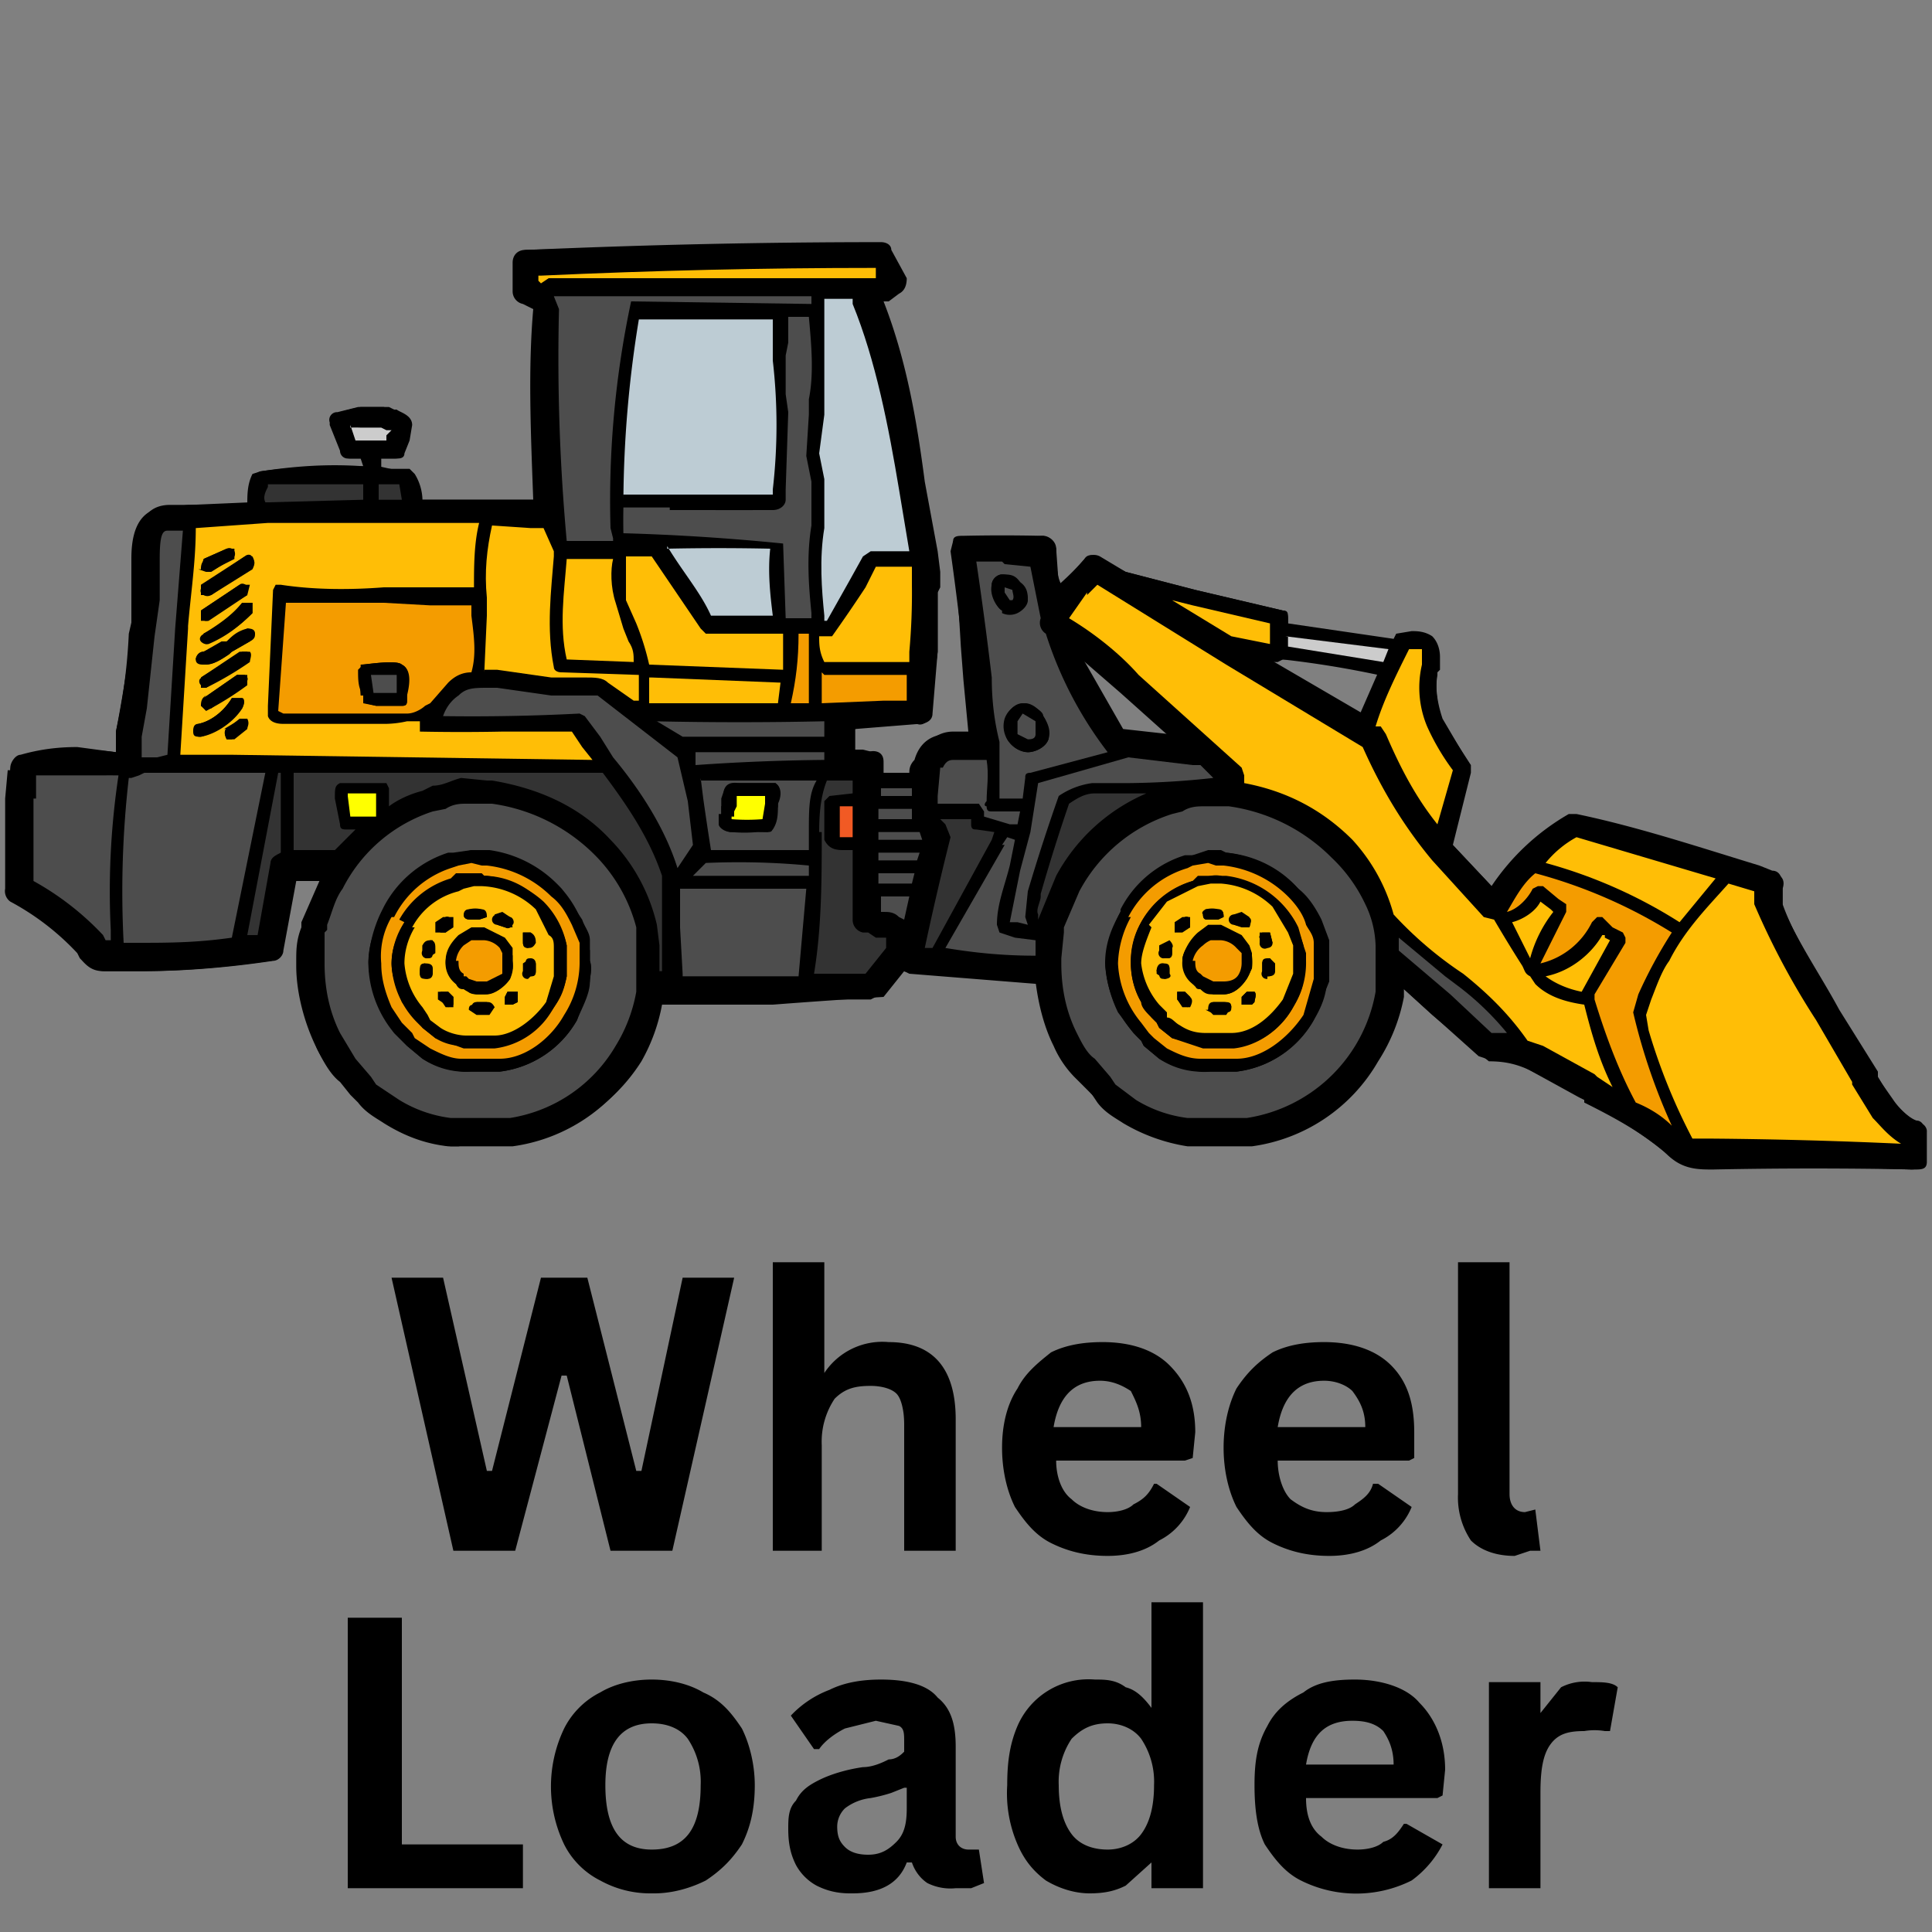 <svg xmlns="http://www.w3.org/2000/svg" version="1.0" viewBox="0 0 75 75">
  <rect x="0" y="0" width="75" height="75" fill="#808080" stroke="none"/>
  <defs>
    <clipPath id="a">
      <path d="M0 9.4h75v36H0Zm0 0"/>
    </clipPath>
  </defs>
  <g clip-path="url(#a)">
    <path d="m49.8 25.6-.2.1h-.3l3.5 2.1.7-1.6a38 38 0 0 0-3.7-.6Zm-6.2 2.8 1.8.2-1.9-1.7-1.5-1.3c.5 1 1 2 1.6 2.8ZM.4 29.9c0-.2.2-.4.4-.5a10 10 0 0 1 3.7-.2v-.8a52.3 52.3 0 0 0 .6-3.8v-2.9c0-.7.1-2 1.4-2l.8-.1h2.3c0-.4 0-.8.2-1.2l.3-.1c1.3-.2 2.6-.3 4-.2l-.1-.3h-.5a.3.3 0 0 1-.3-.3l-.4-1v-.1a.3.3 0 0 1 .3-.4l.8-.2h1.2l.2.1c.1 0 .5.2.6.6v.5l-.1.1-.2.5c0 .2-.2.2-.3.2h-.6v.3a46.2 46.2 0 0 1 1.3.3c.2.3.2.7.3 1h4.4c-.1-2.7-.2-5.1 0-7.4l-.4-.2a.5.5 0 0 1-.4-.5v-1.1c0-.3.2-.5.5-.5a295.2 295.2 0 0 1 14.1 0l.6 1.1c0 .3 0 .5-.3.6l-.4.2-.2.2c.9 2.2 1.3 4.6 1.6 6.9l.5 2.7.1.8v3.1l-.3 2.4c0 .3-.3.5-.5.4-.7 0-1.6 0-2.4.2H33v.8h.5l.4.1.2.4v.4h1.2c0-.1 0-.3.2-.5.2-.7.7-1 1.3-1h.8l-.2-2.1-.1-1.3A121 121 0 0 0 37 21c0-.2.2-.2.4-.2a68.8 68.8 0 0 1 3 0c.3 0 .5.2.6.5 0 .5 0 1 .2 1.4l.3-.3.6-.7c.1-.2.4-.2.6 0l1 .5 2.7.7 3.4.8c.1 0 .2.1.2.3v.2l4.1.6.1-.2.6-.1c.2 0 .5 0 .8.2.2.2.3.5.3.8v.5l-.1.1c-.1.6 0 1.2.2 1.8l1 1.7v.3l-.7 2.7v.1l1.6 1.7a9 9 0 0 1 3-2.8h.3c2.4.5 4.8 1.3 7.1 2l.5.2c.3 0 .4.3.4.6v.7c.5 1.4 1.4 2.7 2.1 4l1.4 2.4.1.2.7 1c.2.3.6.7.9.8.2 0 .3.2.3.3V45c0 .2-.2.4-.5.4a165.5 165.5 0 0 0-7.8-.1c-.6 0-1.2 0-1.8-.6-1-.8-2-1.4-3.1-2l-.2-.1-2-1.1a3 3 0 0 0-1.6-.4l-.3-.1-1.9-1.7-1.1-1v.3a7 7 0 0 1-1 2.5c-1.1 1.8-3 3-4.9 3.2h-1.7l-.5.1H46a6 6 0 0 1-2.4-.9c-.4-.2-.8-.4-1-.8l-.3-.3-.5-.5a4 4 0 0 1-.9-1.3c-.4-.8-.6-1.7-.7-2.5a60 60 0 0 1-5.2-.4 3 3 0 0 0-.8.9l-.4.2h-4L26 39h-.3a7 7 0 0 1-.8 2.2 7 7 0 0 1-5 3.2h-1.6l-.5.1h-.3a6.2 6.2 0 0 1-3.5-1.7l-.3-.3-.4-.5a4 4 0 0 1-1-1.3c-.4-1-.7-2.1-.7-3.2v-.2c0-.4 0-.8.2-1.3v-.2l.7-1.6h-1l-.5 2.7c0 .2-.2.4-.4.4-2 .3-3.7.4-5.1.4H4c-.5 0-.7-.3-.9-.5L3 37a10 10 0 0 0-2.6-2 .5.5 0 0 1-.2-.5V31l.1-1.1"/>
    <path d="m64 40-.1-.6.2-.6.7-1.6c.6-1 1.5-2 2.3-3l1 .4v.7c.7 1.5 1.5 3 2.4 4.3l1.4 2.4v.1l.8 1.2c.3.4.6.8 1.1 1a177.3 177.3 0 0 0-8.1 0A23 23 0 0 1 64 40Zm-4-2c1-.3 1.8-1 2.2-1.8a6 6 0 0 1 .3.3l-1.1 2a3 3 0 0 1-1.4-.6Zm0-4.5c.3-.4.8-.7 1.2-1l5.4 1.6-1.4 1.7a19 19 0 0 0-5.2-2.3Zm-1.5 1.9 1-1.5c2 .6 3.8 1.2 5.4 2.3a9.7 9.7 0 0 0-1.3 2.4l-.2.7.1.9c.4 1.2.8 2.4 1.4 3.5l-1.4-1a15.4 15.4 0 0 1-1.6-4l1.2-2.1v-.4l-.5-.2a3 3 0 0 0-.4-.3H62a3 3 0 0 1-2 1.7c.2-.7.5-1.3 1-2l-.1-.3-.3-.2-.6-.5h-.2l-.2.1c-.2.4-.6.8-1 .9Zm1 1.8-.8-1.4c.4-.1.9-.4 1.1-.8.2 0 .3.2.4.3l-.8 1.9Zm-5.2-.5v-.3l1.8 1.5.4.3a11 11 0 0 1 2 2 4 4 0 0 0-.6 0l-1.7-1.6-1.8-1.7v-.2Zm-.7-8.4-.2-.1 1.2-3h.5l.1.3v.5c-.2.7 0 1.4.2 2.2a9 9 0 0 0 1 1.7l-.6 2c-.8-.9-1.4-2-2-3.4l-.2-.2ZM49.9 25v-.4l4 .5-.2.5-3.8-.6Zm3 2.7-3.6-2.1h.5c1.2 0 2.5.2 3.7.5l-.7 1.6Zm-5.1-3-2.3-1.5.7.2 3.1.7v.8l-1.5-.3Zm-5.8.8 1.5 1.3 1.9 1.7-1.8-.2-1.6-2.8Zm-.5-1.7a9.2 9.2 0 0 1 1-1.2l5.1 3C49.4 27 51.1 28 53 29c.8 1.8 1.7 3.2 2.7 4.4a41.8 41.8 0 0 0 2.4 2.3 56 56 0 0 0 1.3 2.2l.3.3c.5.5 1.2.7 1.9.8.3 1.1.6 2.2 1.1 3.2l-.6-.4h-.2a40.8 40.8 0 0 0-2.5-1.4 10.2 10.2 0 0 0-3-3c-.7-.5-1.5-1.2-2.2-2a6.9 6.9 0 0 0-1.6-2.8 7.6 7.6 0 0 0-4.1-2.2v-.3l-.2-.3-4-3.6c-.8-.8-1.7-1.6-2.7-2.3Zm-.3 13.5v-1.2l.1-.2.6-1.5a6.1 6.1 0 0 1 4-3l.9-.3h.5l.5.2a6 6 0 0 1 4 1.9 6 6 0 0 1 1.5 2.8v.6l.1.7v1a6 6 0 0 1-5 5h-.7a9 9 0 0 0-.4 0H46a5 5 0 0 1-2-.7l-.8-.6-.2-.3-.6-.7a3 3 0 0 1-.7-1c-.4-.8-.6-1.8-.6-2.7Zm-1-1.9.2-.7a69 69 0 0 1 1-3.5l1.1-.4h2A7.2 7.2 0 0 0 41 34c-.3.5-.5 1-.6 1.6l-.1-.2Zm-.7.4-.3-.1c0-.7.3-1.4.4-2l.4-1.5.3-2 3.5-1 2.5.4h.3l.5.5a2 2 0 0 0-.4 0 32.4 32.4 0 0 1-2.9.2h-1.4a3 3 0 0 0-1.3.5v.1a76 76 0 0 0-1.2 3.6c0 .3-.2.6-.1 1v.3Zm-2.8 1 2.2-4v-.1l.2-.3h.3l-.2 1.1-.5 2.3.1.3.6.2.8.1v.6l-3.5-.2Zm1.3-15h2c0 .7.2 1.4.4 2-.1.3 0 .6.2.7a15 15 0 0 0 2.3 4.6l-3 .8-.1.2-.1.9a4 4 0 0 0-1-.1c.2-.5.2-1.1 0-1.7.1 0 .2-.2.1-.4-.2-.8-.2-1.6-.3-2.5l-.1-1.3-.4-3.2Zm-1.6 9.1v-1c.2-.3.3-.5.5-.5h1.5c0 .6 0 1.2-.2 1.7v.2l.3.1h1.1v.7l-.3-.1c-.4 0-.7-.2-1-.3v-.2l-.3-.3h-1.6V31Zm-.2 5.9h-.4a104.9 104.9 0 0 0 1-4.3c.1-.2 0-.4-.1-.5l-.2-.3h1.2v.3l.2.2.7.1-.1.3-2.3 4.2Zm-2-1.4v-.6h1.1a162.3 162.3 0 0 1-.4.8l-.6-.2Zm0-4.5v-.4h1.2v.4h-1.2Zm0 3.4v-.4h1.3v.4Zm0-2.5v-.4h1.2v.4h-1.3Zm0 1.6V33h1.5v.3Zm0-.8v-.3h1.5l.1.3Zm-1.6-.1v-1.2h.5v1.2h-.5Zm-1 5.3c.2-1.8.3-3.7.3-5.5 0-.9 0-1.5.3-2h1v.5h-.9l-.2.3v1.5c.1.4.5.4.8.4h.2l.1 2.8c0 .2.2.3.4.4h.2l.3.2h.2l.1.2v.3l-.9.9h-1.9Zm.3-10.5V26h3.4l-.1 1h-.9l-2.4.2Zm0-9.7v-2c.2-1.4.1-2.8 0-4.1h1.2v.2c1 2.3 1.4 4.8 1.8 7.2l.4 2.4h-1.5l-.3.2-.5 1-1 1.5v-.2a20.5 20.5 0 0 1 0-3.6v-1.5l-.2-1.1Zm0 7h.7l1-1.8.4-.8h1.4v.7a34 34 0 0 0 0 1.6v1l-.1.3H32l-.2-1Zm-.5 2.7h-.7l.3-2.7h.3Zm-3.8-3.4c-.4-.9-1-1.8-1.7-2.7l4 .1.1 2.6h-2.4Zm-.3 7-.1-.7h4.5a6 6 0 0 0-.3 2v.9c-1.3-.1-2.5-.2-3.8-.1v-.3c0-.6-.2-1.2-.3-1.7Zm-.3-1.7h5v.3l.1.2h-5l-.1-.5Zm4.4 4.8h-4.5l.4-.5h4.1v.5Zm-5 2v-1.5h5l-.3 3.3h-1.3a314.6 314.6 0 0 1-3.3 0V36Zm0-7.4-1-.7a163.8 163.8 0 0 0 6.7 0v.8h-5.7Zm-1.1-1.4v-1c1.6.2 3.3.2 5 .3l-.1.8h-5Zm-1-4a5 5 0 0 1 0-1.4v-.2h1a35.6 35.6 0 0 1 2.1 3h3.1l-.1 1.4-5.2-.2a6.3 6.3 0 0 0-.5-1.6l-.4-1Zm-.1-3.5h3.2a256.7 256.7 0 0 1 2.5 0h.1c.3 0 .4 0 .5-.3V19c0-.8.2-1.9.1-3v-.6l-.1-1.5v-1.5h1v3.7l-.2 1.5.2 1.1v1.7a21 21 0 0 0 0 3.4v.2h-1c-.1-1-.2-2-.1-3 0 0-.1-.2-.3-.2a86 86 0 0 0-6-.3v-.8Zm1.8-.5h-1.8a43.2 43.2 0 0 1 .6-7l5.3.1v.9a11.6 11.6 0 0 0 0 2.8l-.1 3v.3a6.8 6.8 0 0 1-.8 0h-1.8Zm-4 6.4c-.3-1.3-.1-2.6 0-4h1.8v1.8l.4 1 .2.5.2.8-2.6-.1Zm-.5-14.1h10v.3h-7l-.2.1a45.6 45.6 0 0 0-.5 9h-.2L22 21c0-.3-.2-.5-.3-.8V20a78.2 78.2 0 0 1-.2-8.5Zm-.6-.8c4.4-.2 8.6-.3 13-.3v.4H21.2l-.2.1v.1h-.2v-.3ZM19 26.1h-.2c.2-.8.1-1.5 0-2.2v-.7c0-1 .1-1.9.3-2.8h1.7l.3.1.3.9.1.2c-.1 1.4-.3 2.8 0 4.3l.2.2 3 .1v1h-.1l-1-.7c-.2-.1-.5-.2-1-.1h-.1l-.9-.1h-.2l-2.1-.2H19Zm-1.8 1.7c.1-.3.3-.6.6-.8.3-.3.6-.3 1.2-.3h.3l2 .2h.2l1 .1h.7l3.1 2.4.4 1.7.3 1.6v.1l-.7 1c-.5-1.7-1.6-3.2-2.5-4.4l-.5-.8-.6-.8-.2-.1a70.6 70.6 0 0 0-5.3.1Zm-2.5-8.4v-.6h.8l.1.6h-.9Zm-1-2.3-.1-.6H15l.2.1-.1.2v.1l-.1.3Zm-.2 13.7h1.2l-.1.8-1 .1-.1-.8Zm-1 6.4.1-1V36l.7-1.5a6.2 6.2 0 0 1 4-3l.8-.3h.6l.4.2c1.6.1 3 .8 4 1.9a5.9 5.9 0 0 1 1.6 2.8v2.3a6 6 0 0 1-.8 2.2 5.8 5.8 0 0 1-4.1 2.8h-2.3a5 5 0 0 1-2-.7l-.9-.6-.2-.3-.6-.7-.6-1c-.4-.8-.7-1.8-.7-2.7Zm-1-4.1v-3h12a12.4 12.4 0 0 1 2.3 4.1v3.6-1l-.2-.8a6.7 6.7 0 0 0-1.8-3.3 7.6 7.6 0 0 0-4.6-2.2l-.3-.1H18l-1 .2-.5.2c-.4.1-1 .3-1.4.6l.1-.7v-.2h-2c-.1 0-.3.2-.2.6l.2 1c0 .2.1.2.2.2h.4l-.7.8Zm-.7-5.4v-.1l.3-4.3c1.3.2 2.6.2 3.8.1h3.5v.5l-.1 2.2c-.3 0-.6 0-1 .4l-.6.8h-.2c-.1.2-.4.3-.7.4h-5Zm-.5-8.2v-.6c1.3-.2 2.5-.2 3.7-.1v.6l-3.6.1ZM10 36.3h-.4l1.2-6.3h.1v3.1c-.2 0-.3.2-.4.4l-.5 2.8Zm-3-7 .3-4.9.3-3.8 2.8-.1c2.5 0 5.3-.2 8.2-.1a21 21 0 0 0-.2 2.6h-1.7l-1.8-.1a18.2 18.2 0 0 1-4.2 0v.1l-.4 4.5v.4c.2.3.6.3.7.3h5l.5-.2v.3l.3.2h3l2.6-.1.4.6.3.5-14-.2H7Zm-1.5 0v-.7l.3-1.1.3-2.8v-3c0-1 .2-1 .4-1l.6-.1c0 1.3-.2 2.6-.3 3.8l-.3 4.9H6l-.5.1v-.1Zm-.8 7c0-2 .2-4.1.4-6l.3-.2h.2l.5-.1h4.2L9 36.4l-3.7.2h-.5v-.4Zm-3.4-4.1v-1.9l.8-.1h2a5 5 0 0 1 .5 0 38.4 38.4 0 0 0-.3 6.4H4l-.1-.2-.1-.1A10.7 10.7 0 0 0 1.3 34v-2ZM.3 31v3.4c0 .2 0 .4.2.4A10.8 10.8 0 0 1 3.1 37l.1.2c.2.2.4.5.9.5h1.3c1.4 0 3-.1 5.1-.4.2 0 .4-.2.4-.4l.5-2.7h1l-.7 1.6v.2c-.2.5-.2.9-.2 1.3v.2c0 1 .3 2.2.8 3.2.2.4.5 1 .9 1.3l.4.5.3.3c.3.4.7.6 1 .8.8.5 1.6.8 2.5.9h2.5a6.7 6.7 0 0 0 4.9-3.3 7 7 0 0 0 .8-2.2H30a323.5 323.5 0 0 1 4.3-.3l.8-1 .2.1 5 .4c0 .8.3 1.7.7 2.5.2.4.5 1 1 1.3l.4.5.2.3c.3.4.7.6 1 .8a7 7 0 0 0 2.5.9h2.5a6.7 6.7 0 0 0 4.9-3.3 7 7 0 0 0 1-2.5v-.3l1.1 1a89.2 89.2 0 0 0 2.2 1.8c.6 0 1.1.1 1.7.4l2 1v.2c1.2.6 2.3 1.2 3.2 2 .6.6 1.2.6 1.8.6a192 192 0 0 1 7.8 0c.3 0 .5 0 .5-.3v-1.2c0-.1-.1-.3-.3-.3-.3-.1-.7-.5-1-.8l-.6-1v-.2l-1.5-2.4c-.7-1.3-1.6-2.6-2.2-4v-.7c.1-.3 0-.5-.3-.6l-.5-.2a110.4 110.4 0 0 0-7.4-2 9 9 0 0 0-3 2.8l-1.6-1.7.7-2.8v-.3L56 28c-.2-.6-.3-1.2-.2-1.8v-.6a1 1 0 0 0-.2-.8c-.3-.2-.6-.2-.8-.2l-.6.1-.1.2-4.1-.6V24c0-.2 0-.3-.2-.3l-3.4-.8-2.7-.7-1-.6a.5.5 0 0 0-.6.1 11 11 0 0 1-1 1l-.1-1.4c0-.3-.3-.5-.5-.5a101.6 101.6 0 0 1-3.5.2l-.1.4a121 121 0 0 1 .6 5c0 .7 0 1.4.2 2H37c-.6 0-1.1.4-1.3 1l-.2.7h-1.2v-.5c0-.1 0-.3-.2-.4a.5.5 0 0 0-.4 0l-.5-.1v-.8l2.5-.2c.2 0 .5-.1.5-.4l.2-2.4V23l.1-.2v-.6l-.1-.8-.5-2.7c-.3-2.3-.7-4.7-1.6-7h.2l.4-.3c.2-.1.3-.3.3-.6l-.6-1.1c0-.2-.2-.3-.4-.3-4.6 0-9.1.1-13.7.3-.3 0-.5.2-.5.5v1.1c0 .2.2.4.4.5.1 0 .3 0 .4.2-.2 2.3-.1 4.7 0 7.4h-4.4a2 2 0 0 0-.3-1l-.2-.2h-1.1v-.4h.6c.1 0 .3 0 .3-.2l.2-.5.1-.6c0-.4-.5-.5-.6-.6h-.2l-.3-.1H14a9 9 0 0 0-.8.2l-.2.1v.3c0 .4.2.8.3 1.1 0 .2.1.3.3.3h.5v.3c-1.3 0-2.6 0-4 .2l-.2.1a2 2 0 0 0-.2 1.1l-2.3.1h-.8c-1.3 0-1.3 1.4-1.3 2v1.7L5 24.6a22.3 22.3 0 0 1-.5 3.8v.8L3 29c-.8 0-1.5.1-2.2.3-.2 0-.4.3-.4.5v1"/>
  </g>
  <path fill="#4d4d4d" d="M1.3 31v3.2A11 11 0 0 1 4 36.3l.1.2h.2v-.4c-.1-2 0-4 .3-6h-.2a5 5 0 0 0-.3 0H1.4v.9m3.6-.8a38.6 38.6 0 0 0-.2 6.4h.5c1.2 0 2.3 0 3.7-.2l1.3-6.4H5.6l-.2.1-.3.1m.4-1.2v.4h.6l.4-.1.3-4.9.3-3.8h-.6c-.2 0-.3.2-.3 1.1v1.6L6 24.7l-.3 2.8-.2 1.1v.3"/>
  <path fill="#ffbe06" d="M8.8 28.7c-.1-.2-.1-.3 0-.4l.5-.4h.3c.1.2 0 .3 0 .4l-.5.4h-.3Zm-1-6.6.1-.4.9-.4a.2.2 0 1 1 .2.4l-.8.5H8l-.3-.1Zm0 5.3.1-.3 1.3-.9h.4v.4a12 12 0 0 1-1.6 1l-.2-.2Zm0-4.3v-.4l1.7-1.1h.3c.1.2.1.3 0 .4l-1.6 1.1h-.4Zm0 1.8.1-.3c.6-.3 1.1-.7 1.5-1.2h.4v.4A5.2 5.2 0 0 1 8 25l-.2-.1Zm0 1.7v-.3l1.6-1h.3c.1.1 0 .3 0 .4a13 13 0 0 1-1.7 1h-.2Zm0-2.6v-.3l1.5-1h.4l-.1.4a25.7 25.7 0 0 0-1.6 1h-.2Zm-.2 1.6c0-.1.1-.3.3-.3l.7-.3.2-.1c.2-.2.4-.4.8-.5 0 0 .2 0 .3.2 0 .1 0 .2-.2.3l-.7.4c-.4.3-.7.5-1 .5h-.1c-.1 0-.3 0-.3-.2Zm-.1 2.8s0-.2.2-.3c.5-.1 1-.5 1.3-1h.4c.1 0 .1.2 0 .4-.3.5-1 1-1.6 1.1-.2 0-.3 0-.3-.2Zm-.2-4L7 29.3h2l14 .2-.4-.5-.4-.6h-2.7a78.6 78.6 0 0 1-3.2 0V28h-.5a4 4 0 0 1-.8.1h-4c-.1 0-.5 0-.6-.3v-.4l.2-4.5.1-.2h.2c1.3.2 2.7.2 4 .1h3.5c0-.8 0-1.7.2-2.5h-8.2l-2.8.2c0 1.3-.2 2.6-.3 3.8"/>
  <path d="M7.7 28.1c-.2 0-.2.2-.2.3l.2.2h.1a3 3 0 0 0 1.6-1.1c.1-.2.1-.3 0-.4H9c-.3.5-.8.9-1.3 1m.2-2.8c-.2 0-.3.2-.3.3l.3.2c.4 0 .7-.2 1-.4l.1-.1.7-.4.2-.3c0-.2-.2-.2-.3-.2l-.8.5h-.2l-.7.4m-.1-1.6v.3a.3.3 0 0 0 .3.1l1.5-1v-.3c0-.1-.2-.2-.3-.1l-1.5 1m.1 2.6c-.2 0-.2.2-.1.3l.2.1 1.6-1c0-.1.1-.3 0-.4h-.3l-1.5 1m.2-1.7c-.2 0-.3.2-.2.3a.3.3 0 0 0 .3.1c.7-.3 1.2-.7 1.7-1.2v-.4h-.4c-.4.5-1 .9-1.5 1.2m0-1.9c-.1.1-.2.3 0 .4a.3.3 0 0 0 .3 0l1.6-1c.1-.2.1-.3 0-.4 0-.2-.2-.2-.3-.1l-1.6 1.1M8 27c-.2.1-.2.3-.2.4l.2.1h.2l1.3-1c.1 0 .2-.2 0-.3h-.3l-1.3.9m.1-5.4c-.2.1-.2.3-.2.4l.3.1 1-.5v-.4h-.3l-.9.4m.9 6.6c-.1 0-.1.2 0 .4H9l.5-.4V28h-.3l-.5.3"/>
  <path fill="#333" d="M9.6 36.3h.4l.5-2.8c0-.2.2-.3.4-.4V30h-.1l-1.2 6.3m.8-17.4c-.1.2-.2.4-.1.6h.1l3.7-.1v-.6h-3.7"/>
  <path fill="#f49c00" d="M14 27a6 6 0 0 1 0-1v-.2c.2 0 1.4-.2 1.6 0 .4.2.3.8.2 1.2v.2c0 .1 0 .2-.2.2h-1l-.4-.1-.1-.3Zm-3.2.6.2.1h4.8c.3 0 .6-.2.7-.3l.2-.1.7-.8c.3-.3.6-.4.9-.4.2-.7.1-1.4 0-2.2v-.4h-1.6l-1.8-.1h-3.8l-.3 4.2"/>
  <path fill="#333" d="M11.4 30v3H13l.8-.8h-.3c-.2 0-.3 0-.3-.2l-.2-1c0-.4 0-.5.2-.6H15l.1.2v.7c.4-.3.9-.5 1.3-.6l.4-.2c.4 0 .7-.2 1.1-.3l1 .1h.2c1.8.3 3.4 1 4.6 2.3a7 7 0 0 1 1.8 3.3l.1.8v1h.1V34c-.5-1.5-1.4-2.8-2.3-4h-12"/>
  <path fill="#4d4d4d" d="M14.3 37.4c0-.7.2-1.3.6-2a4.3 4.3 0 0 1 2.5-2.1l.2-.1.7-.2h.5l.2.1c1 .1 2 .6 2.8 1.4a4.3 4.3 0 0 1 1 2l.1.4v.4c.1.3 0 .6 0 .8 0 .5-.3 1-.5 1.5a4 4 0 0 1-3 2h-1.1a2.5 2.5 0 0 1-.4 0 3 3 0 0 1-1.5-.5l-.6-.5-.2-.2-.3-.3-.5-.8a5 5 0 0 1-.5-2Zm-1.7-1.2v1.2c0 1 .2 1.9.6 2.7l.6 1 .6.7.2.3.9.6a5 5 0 0 0 2 .7h2.3a5.8 5.8 0 0 0 4.1-2.8 6 6 0 0 0 .8-2.1V36a6.2 6.2 0 0 0-1.6-2.8 7 7 0 0 0-4-2h-1c-.2 0-.5 0-.8.2l-.5.1a6 6 0 0 0-3.5 3c-.3.4-.4.9-.6 1.4v.2"/>
  <path fill="#ff0" d="M13.5 30.8v.1l.1.8h1v-.9h-1.1"/>
  <path fill="#ccc" d="m13.6 16.5.2.6H15v-.2l.2-.2H15l-.2-.1H14a5 5 0 0 0-.4 0"/>
  <path d="M14.5 27v-.8h.8v.7h-.7Zm-.6-1c0 .4 0 .7.2 1v.3l.5.1h1c.1 0 .2 0 .2-.2V27c0-.4.2-1-.2-1.2-.2-.2-1.4 0-1.5 0l-.2.2m.9 11.4c0-.6.1-1.2.5-1.8a4 4 0 0 1 2.5-2l.5-.1h.7c1 .2 1.9.6 2.5 1.3a3.7 3.7 0 0 1 1 1.8V38c0 .5-.2 1-.5 1.4-.5 1-1.5 1.6-2.5 1.7H18c-.4 0-.8-.2-1.2-.4l-.6-.4-.1-.2-.4-.4a2 2 0 0 1-.4-.6c-.3-.6-.4-1.2-.4-1.7Zm0-2a5 5 0 0 0-.5 2 4.3 4.3 0 0 0 1 2.7l.3.3.2.2.6.5a3.6 3.6 0 0 0 1.6.5h1.4a4 4 0 0 0 3-2l.5-1.5c0-.2.1-.5 0-.8v-.8c0-.3-.2-.5-.3-.8l-.8-1.2A4.6 4.6 0 0 0 19 33h-.7l-.7.1h-.2a4.3 4.3 0 0 0-2.5 2.1"/>
  <path fill="#4d4d4d" d="m14.4 26.2.1.7h.9v-.7h-1"/>
  <path fill="#333" d="M14.7 18.8v.6h.9l-.1-.6h-.8"/>
  <path fill="#f49c00" d="M15.2 37.4c0-.6.2-1 .5-1.6a3.3 3.3 0 0 1 2-1.6l.1-.1.5-.1h.6a4 4 0 0 1 2.2 1 3.3 3.3 0 0 1 .9 1.7v1.2a3.4 3.4 0 0 1-2.8 2.7H18a2 2 0 0 1-1.1-.3l-.5-.4-.1-.2-.2-.2-.5-.6c-.2-.6-.4-1-.4-1.5Zm0-1.8a3 3 0 0 0-.4 1.8c0 .5.1 1 .4 1.7l.4.6.4.4.1.2.6.4c.4.2.8.4 1.2.4h1.5c1 0 2-.8 2.5-1.7a3.8 3.8 0 0 0 .6-2v-.8l-.3-.7c-.2-.4-.4-.8-.8-1.1a4.2 4.2 0 0 0-2.5-1.2h-.2l-.4-.1-.5.1-.3.1a3.8 3.8 0 0 0-2.2 1.9"/>
  <path d="M15.7 37.4c0-.5.1-1 .4-1.4a2.9 2.9 0 0 1 1.7-1.4h.2l.4-.2h.5c.7.2 1.4.5 1.9 1a2.8 2.8 0 0 1 .7 1.4v1.1c0 .3-.2.7-.4 1-.4.7-1.2 1.2-2 1.3h-1a2 2 0 0 1-1-.3l-.4-.3v-.2l-.3-.3c-.2 0-.3-.3-.4-.5a3 3 0 0 1-.3-1.2Zm0-1.6a3 3 0 0 0-.5 1.6 3.4 3.4 0 0 0 1 2.3l.2.2.5.4 1.1.4h1.2a3 3 0 0 0 2.3-1.6c.3-.4.4-.7.5-1.2v-1.2a3.3 3.3 0 0 0-1-1.7 3 3 0 0 0-2.2-1l-.1-.1h-1l-.2.2a3.4 3.4 0 0 0-2 1.6"/>
  <path fill="#ffbe06" d="M20.5 38a.2.2 0 0 1-.2-.3v-.3l.3-.2.2.2v.3c0 .2-.1.2-.2.2Zm-.2-1.5v-.3h.3l.2.4-.3.2a.2.2 0 0 1-.2-.2Zm-.7 2.5v-.3l.1-.2h.4v.4l-.2.1h-.3Zm-.3-3.1a.2.2 0 0 1 0-.4s.1-.1.2 0l.3.1c.1 0 .2.2.1.3a.2.2 0 0 1-.3.1Zm-1 3.3c0-.1 0-.3.2-.3h.4c.1 0 .2 0 .3.2l-.2.2h-.5l-.3-.1Zm-.3-3.7s0-.2.2-.2h.5l.2.3-.3.1h-.3c-.1 0-.3 0-.3-.2Zm-.3 2.7a1 1 0 0 1-.4-.9 1.4 1.4 0 0 1 1-1.2h.4a1.4 1.4 0 0 1 1.1.7l.1.3v.5l-.1.4c-.2.3-.6.6-1 .6h-.2c-.2 0-.4 0-.5-.2l-.2-.1-.1-.1Zm-.6.6v-.3h.3l.2.2v.3l-.2.1h-.1Zm-.2-2.7v-.3l.3-.2h.4v.4l-.3.2h-.4Zm-.3 1.1a.2.2 0 0 1-.2-.3v-.2l.3-.2c.2 0 .2.2.2.3v.2l-.3.2Zm-.3.5c0-.2 0-.3.2-.3.1 0 .3 0 .3.2v.2s0 .2-.2.2-.3 0-.3-.2Zm-.2-1.7c-.3.5-.4 1-.4 1.4a3 3 0 0 0 .7 1.7l.2.3.1.2.4.3c.3.2.7.3 1 .3h1.1c.7 0 1.5-.6 2-1.3l.3-1v-1.1c0-.2 0-.4-.2-.5l-.5-1a3.2 3.2 0 0 0-2.1-.9h-.3l-.4.1-.2.1A2.8 2.8 0 0 0 16 36"/>
  <path d="M16.5 37.4c-.1 0-.2.1-.2.3v.1c0 .1.1.2.3.2l.2-.2v-.2l-.3-.2m-.1-.4s0 .2.2.2c.1 0 .2 0 .2-.2v-.5c-.2 0-.3 0-.4.2v.2m.6-1.1v.3l.1.1h.2l.2-.2v-.3c0-.1-.2-.2-.3 0l-.2.1m0 2.7v.3l.3.2.1.1h.2v-.4l-.2-.2H17m1-.7a.6.6 0 0 1-.2-.5c0-.2.1-.5.3-.6l.3-.2h.4l.6.3.1.2v.8l-.6.3h-.8V38H18l-.1-.2Zm-.7-.5c0 .3.1.6.4.9.1.2.2.2.3.2a1.1 1.1 0 0 0 .5.2h.4c.3 0 .7-.3.9-.6a1.2 1.2 0 0 0 .1-.7v-.5l-.3-.4-.8-.4h-.5l-.5.3c-.3.3-.5.6-.5 1"/>
  <path fill="#4d4d4d" d="M17.8 27c-.3.2-.5.5-.6.8a80.5 80.5 0 0 0 5.3-.1l.2.1.6.8.5.8c1 1.2 2 2.7 2.5 4.3l.6-.9-.2-1.7-.4-1.7-3.1-2.4h-1.8l-2.1-.3H19c-.6 0-.9 0-1.2.3"/>
  <path fill="#f49c00" d="M17.8 37.3c0 .2 0 .4.2.5v.1h.1l.1.1.3.1h.4l.6-.3V37l-.1-.2a.9.9 0 0 0-.6-.3h-.5l-.3.2a1 1 0 0 0-.3.6"/>
  <path d="m18.2 35.3-.2.2c0 .2.2.2.3.2h.3l.3-.1c0-.1 0-.3-.2-.3a1 1 0 0 0-.5 0m.3 3.7c-.2 0-.3 0-.3.2l.3.2h.5l.2-.3-.3-.2h-.4"/>
  <path fill="#ffbe06" d="M18.8 26h.5l2.1.3h1.3c.4 0 .7 0 .9.2l1 .7h.2v-1l-3-.1c-.2 0-.3-.1-.3-.2-.3-1.5-.1-3 0-4.3v-.2l-.4-.9h-.5l-1.5-.1c-.2.9-.3 1.8-.2 2.8v.7l-.1 2.2"/>
  <path d="m19.2 35.5.1.4.3.1h.3l-.1-.4-.3-.2-.3.1m.4 3.2v.3h.3l.2-.1v-.4h-.4l-.1.2m.7-2.5v.3c0 .2 0 .3.2.3.1 0 .2 0 .3-.2 0-.1 0-.3-.2-.4h-.3m0 1.5.2.2c.2 0 .3 0 .3-.2v-.3s0-.2-.2-.2c-.1 0-.2 0-.2.2v.3"/>
  <path fill="#ffbe06" d="M20.9 10.7v.2l.1.1.3-.2H34v-.4c-4.4 0-8.6.1-13 .3"/>
  <path fill="#4d4d4d" d="M31.5 11.5h-10l.2.5a78.2 78.2 0 0 0 .3 9h1.8v-.1l-.1-.4a37.1 37.1 0 0 1 .8-8.8l7 .1v-.3"/>
  <path fill="#ffbe06" d="M22 21.7c-.1 1.3-.3 2.6 0 3.9l2.6.1c0-.3 0-.5-.2-.8l-.2-.5-.3-1c-.2-.6-.2-1.3-.1-1.7H22"/>
  <path fill="#bdccd4" d="M24.2 19.2H30V19a21.8 21.8 0 0 0 0-5v-1.6h-5.2a44.7 44.7 0 0 0-.6 7"/>
  <path fill="#4d4d4d" d="M26 19.7h-1.8a25.4 25.4 0 0 0 0 1 86 86 0 0 1 6.2.4l.1 2.9h1v-.2c-.1-1-.2-2.2 0-3.4v-1.7l-.2-1 .1-1.6v-.6c.2-1 .1-2.1 0-3.2h-.8v1l-.1.5v1.5l.1.7-.1 3v.4c0 .2-.2.4-.5.4h-.5a198.6 198.6 0 0 1-2 0H26"/>
  <path fill="#ffbe06" d="M24.3 21.8v1.5l.4.9a10.2 10.2 0 0 1 .5 1.6l5.2.2v-1.4h-3l-.2-.2-1.9-2.8h-1v.1m.9 4.6v1h5l.1-.8-5-.2"/>
  <path fill="#4d4d4d" d="m25.5 28 1 .6H32V28a151.4 151.4 0 0 1-6.6 0m1 6.5V36l.1 1.8v.1H31l.3-3.4h-4.9m.6-.5h4.4v-.4a29 29 0 0 0-4-.1l-.5.5m.1-4.9v.6a81.3 81.3 0 0 1 5-.2v-.3h-5m1 2.8c-.1-.1-.1-.2 0-.4V31l.1-.3c.1-.4.5-.3.6-.3h1.4c.3.2.2.6.1.8 0 .4 0 .7-.2 1l-.2.1a17.2 17.2 0 0 0-1.4 0c-.3 0-.5-.2-.5-.3Zm-.8-1.8.1.8a119.2 119.2 0 0 0 .3 2h3.8v-.7c0-.9 0-1.5.3-2h-4.5"/>
  <path fill="#bdccd4" d="M25.9 21.2c.6 1 1.3 1.8 1.7 2.7H30c-.1-.8-.2-1.7-.1-2.6a94 94 0 0 0-4 0"/>
  <path d="M28.4 31.8v-.3l.1-.2v-.4h1.2v.9h-1.4Zm-.5-.2v.4s.2.3.5.3a5.5 5.5 0 0 0 1 0h.4c.1 0 .2 0 .2-.2l.2-.8v-.1c0-.2.2-.6-.1-.8h-1.3c-.2 0-.6 0-.7.3v.5l-.1.1v.3"/>
  <path fill="#ff0" d="M28.4 31.7v.1a7.5 7.5 0 0 0 1.2 0l.1-.6v-.3h-1.1v.4l-.1.2v.2"/>
  <path fill="#f49c00" d="M30.7 27.3h.7v-2.7H31c0 1-.1 1.8-.3 2.7"/>
  <path fill="#ffbe06" d="M32.3 24.7h-.5c0 .3 0 .6.2 1h3.3v-.4a25.3 25.3 0 0 0 .1-2.6V22H34l-.4.8a63.3 63.3 0 0 1-1.3 1.9"/>
  <path fill="#bdccd4" d="m32 16.1-.2 1.5.2 1v1.9c-.2 1.2-.1 2.4 0 3.4v.2h.1l.9-1.6.5-.9.3-.2h1.5l-.4-2.4c-.4-2.4-.9-5-1.8-7.2v-.2H32V16"/>
  <path fill="#f49c00" d="M31.9 26.1v1.2l2.4-.1h.9v-1H32"/>
  <path fill="#333" d="M31.9 32.3c0 1.8 0 3.7-.3 5.5h2l.8-1v-.4H34l-.3-.2h-.2a.5.5 0 0 1-.4-.5V33h-.3c-.3 0-.6 0-.8-.4v-1.5l.2-.2.9-.1v-.5h-1c-.2.5-.3 1.1-.3 2"/>
  <path fill="#f15a24" d="M32.6 32.1v.4h.5v-1.2h-.5v.8"/>
  <path fill="#4d4d4d" d="M34.1 32.3v.3h1.7l-.1-.3H34m.1.8v.3h1.5l.1-.3h-1.6m0-1.7v.4h1.3v-.4h-1.2m-.1 2.5v.4h1.3l.1-.4h-1.4m.1-3.4v.4h1.2v-.3h-1.2m0 4.2v.6h.1c.2 0 .4 0 .6.2l.2.1.2-.9h-1.1"/>
  <path fill="#333" d="M35.8 36.8h.4l2.3-4.2.1-.3-.7-.1c-.1 0-.2 0-.2-.2v-.2h-1.2l.2.2.2.5a118.3 118.3 0 0 0-1 4.3"/>
  <path fill="#4d4d4d" d="m36.5 29.8-.1 1.1v.3H38l.2.3v.2l1 .3h.3l.1-.5h-1.1c-.1 0-.2 0-.2-.2-.1 0-.1-.1 0-.2 0-.5.1-1 0-1.6H37c-.2 0-.3.1-.4.3"/>
  <path fill="#4d4d4d" d="M39.1 28.7a1 1 0 0 1 0-.8c0-.3.3-.6.6-.6h.1c.3 0 .6.3.7.5.2.3.3.6.2.9-.1.3-.5.5-.8.5a1 1 0 0 1-.8-.5Zm-.2-5c-.2-.1-.5-.6-.4-1 0-.2.2-.4.4-.4.3 0 .5 0 .7.3.2.2.3.5.3.7 0 .2-.2.4-.4.5a.7.7 0 0 1-.6 0Zm0-1.9h-1a150.2 150.2 0 0 1 .6 4.5c0 .9.1 1.7.3 2.5V31h.9l.1-.8c0-.1 0-.2.2-.2l3-.8a15 15 0 0 1-2.4-4.6.5.5 0 0 1-.2-.6l-.4-2-1-.1m0 10.9-2.3 4c1.2.2 2.3.3 3.5.3v-.6l-.8-.1-.6-.2-.1-.3c0-.8.3-1.5.5-2.3l.2-1-.3-.1-.2.3"/>
  <path d="M39 23v-.2l.2.1c.2.1.2.3.2.3v.1h-.2L39 23Zm-.5-.3c0 .4.2.9.4 1a.7.7 0 0 0 .6 0c.2 0 .3-.2.4-.4 0-.2 0-.5-.3-.7a1 1 0 0 0-.7-.3c-.2 0-.4.2-.4.4"/>
  <path fill="#4d4d4d" d="M39 22.8v.2l.2.3h.1c.1-.1 0-.3 0-.4l-.3-.1"/>
  <path d="M39.5 28.5V28c0-.2.2-.3.2-.3l.4.3.1.4-.3.2c-.1 0-.3 0-.4-.2Zm-.5-.6a1 1 0 0 0 .1.8c.2.3.5.5.8.5.3 0 .7-.2.8-.5 0-.3 0-.6-.2-.9 0-.2-.4-.4-.7-.5-.4 0-.7.3-.8.6"/>
  <path fill="#4d4d4d" d="M39.2 35.8h.3l.4.1-.1-.3.1-1a76 76 0 0 1 1.2-3.7 3 3 0 0 1 1.3-.5h1.4a32.4 32.4 0 0 0 3.3-.2l-.5-.5h-.3l-2.5-.3-3.5 1-.3 1.9-.4 1.5-.4 2m.3-7.8v.5l.4.2c.1 0 .3 0 .3-.2V28l-.5-.3-.2.3"/>
  <path fill="#333" d="M40.4 34.8c0 .2-.2.5-.1.7v.3-.1L41 34a7.2 7.2 0 0 1 3.5-3.2h-2c-.4 0-.7.2-1 .4a69 69 0 0 0-1.1 3.5"/>
  <path fill="#4d4d4d" d="M43 37.4a4.3 4.3 0 0 1 3-4.1l.3-.1.6-.2h.5l.2.1c1.1.1 2.1.6 2.8 1.4a4.2 4.2 0 0 1 1.1 2v.8c.1.3.1.6 0 .8 0 .5-.2 1-.5 1.5a4 4 0 0 1-3 2h-1a2.5 2.5 0 0 1-.5 0 3 3 0 0 1-1.5-.5l-.6-.5-.1-.2-.3-.3-.6-.8a5 5 0 0 1-.5-2Zm-1.8-.2v.2c0 1 .2 1.9.6 2.7.2.4.4.8.7 1l.6.7.2.3.8.6a5 5 0 0 0 2 .7h2.3a6 6 0 0 0 5-4.9v-1.8a3.9 3.9 0 0 0-.4-1.6 6 6 0 0 0-1.3-1.8 7 7 0 0 0-4-2h-.9c-.3 0-.6 0-.9.2l-.4.1a6.2 6.2 0 0 0-3.6 3l-.6 1.4v.2l-.1 1"/>
  <path fill="#ffbe06" d="m42.2 23-.7 1c1 .6 2 1.4 2.7 2.2l4 3.6.1.3v.3c1.6.3 3 1 4.2 2.2a7 7 0 0 1 1.6 2.9 14.7 14.7 0 0 0 2.7 2.3c1 .8 1.8 1.6 2.5 2.6l.6.2 2 1.1.1.1.6.4c-.5-1-.8-2-1.1-3.2-.7-.1-1.4-.3-1.9-.8l-.2-.3c-.2-.1-.2-.2-.3-.4a56 56 0 0 1-1.1-1.8l-.4-.1-2-2.2c-1-1.2-1.9-2.6-2.7-4.4l-5.3-3.2-5-3.1-.4.4"/>
  <path d="M43.4 37.4a4 4 0 0 1 2.8-3.6l.2-.2.6-.1h.6c1 .2 1.8.6 2.5 1.3a3.7 3.7 0 0 1 1 1.8V38c0 .5-.3 1-.5 1.4C50 40.4 49 41 48 41h-1.4c-.5 0-.9-.2-1.3-.4l-.5-.4-.2-.2-.3-.4a3.9 3.9 0 0 1-.9-2.3Zm.1-2c-.4.7-.6 1.3-.6 2a4.4 4.4 0 0 0 1.4 3l.1.2.6.5a3.7 3.7 0 0 0 1.7.5H48a4 4 0 0 0 3-2l.6-1.5v-1.6l-.3-.8c-.2-.4-.5-.9-.9-1.2a4.6 4.6 0 0 0-2.8-1.4H47l-.6.1H46a4.2 4.2 0 0 0-2.5 2.1"/>
  <path fill="#f49c00" d="M43.9 37.4a3.3 3.3 0 0 1 2.4-3.2l.2-.1.5-.1h.6a3.6 3.6 0 0 1 2.8 2l.2.7v1.2c0 .5-.2.8-.4 1.2-.5.9-1.4 1.5-2.3 1.5h-1.2l-1.2-.3-.5-.4-.1-.2-.2-.2-.4-.6a3 3 0 0 1-.4-1.5Zm0-1.8a4 4 0 0 0-.5 1.8 3.9 3.9 0 0 0 .9 2.3l.3.4.2.2.5.4c.4.2.8.4 1.3.4H48c1 0 2-.8 2.6-1.7L51 38v-1.4c0-.3-.2-.5-.3-.7-.1-.4-.4-.8-.7-1.1a4.2 4.2 0 0 0-2.5-1.2h-.3l-.3-.1-.6.1-.2.1a3.8 3.8 0 0 0-2.3 1.9"/>
  <path d="M44.3 37.4c0-.5.2-1 .4-1.4a2.9 2.9 0 0 1 1.7-1.4h.2l.5-.2h.4c.7.2 1.4.5 2 1a2.9 2.9 0 0 1 .6 1.4v1.1c0 .3-.1.7-.3 1a3 3 0 0 1-2 1.3h-1.1l-1-.3-.3-.3-.1-.2-.3-.3-.3-.5a3 3 0 0 1-.4-1.2Zm0-1.6a3 3 0 0 0-.4 1.6c0 .4.1 1 .4 1.5 0 .2.2.4.4.6l.2.2.1.2.5.4 1.2.4h1.2c.9-.1 1.8-.7 2.3-1.6a3.2 3.2 0 0 0 .5-1.8V37l-.1-.3-.2-.6c-.1-.4-.4-.7-.7-1-.5-.6-1.3-1-2.1-1l-.2-.1a1 1 0 0 0-.4 0h-.5l-.2.2a3.5 3.5 0 0 0-2 1.6"/>
  <path fill="#ffbe06" d="M49.2 38a.2.2 0 0 1-.2-.3v-.3c0-.1.1-.2.3-.2l.2.2v.3c0 .2-.2.2-.3.2Zm-.3-1.5v-.3h.4l.1.4-.2.2a.2.2 0 0 1-.3-.2Zm-.7 2.5v-.3l.2-.2h.3c.1.1 0 .3 0 .4l-.1.1h-.4Zm-.3-3.1a.2.2 0 0 1 0-.4h.3l.2.1c.2 0 .2.2.1.3l-.2.1Zm-1 3.3c0-.1 0-.3.2-.3h.4c.2 0 .3 0 .3.2 0 .1 0 .2-.2.2H47l-.2-.1Zm-.2-3.7.1-.2h.5c.2 0 .2.2.2.3l-.2.1h-.4c-.1 0-.2 0-.2-.2Zm-.4 2.7a1 1 0 0 1-.4-.9c0-.4.3-.7.6-1l.4-.2h.5a1.4 1.4 0 0 1 1 .7l.2.3a2 2 0 0 1 0 .5l-.2.4c-.2.3-.5.6-.9.6h-.4c-.2 0-.3 0-.5-.2l-.2-.1-.1-.1Zm-.6.6v-.3h.3l.2.2v.3l-.1.1h-.2Zm-.1-2.7v-.3l.3-.2h.3v.4l-.3.2h-.3Zm-.4 1.1a.2.2 0 0 1-.2-.3v-.2l.4-.2s.2.2.1.3v.2c0 .2-.1.2-.2.2h-.1Zm-.3.5c0-.2.1-.3.2-.3.2 0 .3 0 .3.2v.2s0 .2-.2.2c-.1 0-.2 0-.2-.2Zm-.2-1.7c-.2.5-.4 1-.4 1.4A3 3 0 0 0 45 39l.3.3v.2c.2 0 .3.2.5.3.3.2.6.3 1 .3h1c.8 0 1.5-.6 2-1.3l.4-1v-1.1l-.2-.5-.6-1a3.2 3.2 0 0 0-2-.9H47l-.5.1-.2.1-1 .5-.7.9"/>
  <path d="M45.1 37.4s-.2.1-.2.3v.1l.3.2c.2 0 .3-.1.2-.2v-.2c0-.1-.1-.2-.3-.2M45 37s0 .2.2.2.3 0 .3-.2v-.2a.2.2 0 0 0-.4 0v.1"/>
  <path fill="#ffbe06" d="m45.5 23.3 2.3 1.4 1.5.3v-.8l-3-.7-.8-.2"/>
  <path d="M45.6 35.8v.3a.2.2 0 0 0 .3 0l.3-.1v-.3c0-.1-.2-.2-.3 0l-.3.1m.1 2.7v.3l.2.2.2.1h.1c.1-.2.1-.3 0-.4l-.2-.2h-.3m.9-.7a.6.6 0 0 1-.2-.5c0-.2.2-.5.4-.6l.2-.2h.3a.9.9 0 0 1 .8.5v.4l-.1.4c-.1.2-.3.3-.5.3h-.6l-.1-.1-.2-.2Zm-.7-.5c0 .3.2.6.4.9h.1c0 .2.1.2.2.2l.5.2h.4c.4 0 .7-.3.9-.6a1.2 1.2 0 0 0 .2-.7V37l-.1-.3-.3-.4-.8-.4h-.5l-.4.3a2 2 0 0 0-.6 1"/>
  <path fill="#f49c00" d="M46.4 37.3c0 .2 0 .4.2.5l.1.1.2.1.2.1h.4c.3 0 .5-.1.6-.3a.9.9 0 0 0 .1-.4V37l-.2-.2a.9.9 0 0 0-.6-.3H47a1 1 0 0 0-.3.2 1 1 0 0 0-.4.6"/>
  <path d="M46.8 35.3s-.2.1-.1.2c0 .2.1.2.2.2h.3l.3-.1c0-.1 0-.3-.2-.3a1 1 0 0 0-.5 0M47 39l-.1.2.2.2h.5l.2-.3c0-.1-.1-.2-.3-.2h-.4m.8-3.4c-.1.1 0 .3 0 .4l.3.1h.3c.1-.2 0-.3 0-.4l-.3-.2-.3.1m.3 3.2v.3h.4l.1-.1c0-.1.1-.3 0-.4h-.3l-.2.2m.8-2.5c-.1.1-.2.2 0 .3 0 .2 0 .3.2.3 0 0 .2 0 .2-.2l-.1-.4H49m0 1.5c0 .1 0 .2.2.2.1 0 .2 0 .2-.2v-.3l-.1-.2c-.2 0-.3 0-.3.2v.3"/>
  <path fill="#ccc" d="M50 24.7v.4l3.7.6.2-.5-4-.5"/>
  <path fill="#ffbe06" d="M53.4 28.2h.2l.2.3c.6 1.4 1.2 2.5 2 3.5l.6-2.1a9 9 0 0 1-1-1.7 3.9 3.9 0 0 1-.2-2.4v-.6h-.5c-.5 1-1 2-1.3 3"/>
  <path fill="#4d4d4d" d="M54.3 36.4v.5l2 1.7 1.6 1.5h.6a11 11 0 0 0-2-1.9l-.4-.3-1.8-1.5"/>
  <path fill="#ffbe06" d="m58.7 35.8.7 1.4a5 5 0 0 1 .9-1.8l-.1-.1-.4-.3c-.2.4-.7.7-1.1.8"/>
  <path fill="#f49c00" d="M59.6 33.9c-.5.4-.8 1-1.1 1.5.4-.1.8-.5 1-.9l.2-.1h.2l.6.5.3.2v.3l-1 2a3 3 0 0 0 2-1.6l.2-.2h.2l.4.4.4.2.1.2v.2l-1.2 2v.2c.4 1.3.9 2.7 1.6 4 .5.2 1 .5 1.4.9a23.4 23.4 0 0 1-1.5-4.4l.2-.7a18 18 0 0 1 1.3-2.4 19.6 19.6 0 0 0-5.3-2.3"/>
  <path fill="#ffbe06" d="M61.2 32.5a4 4 0 0 0-1.2 1 19 19 0 0 1 5.2 2.3l1.4-1.7-5.4-1.6m1 3.8c-.4.7-1.2 1.4-2.2 1.6.4.3.9.5 1.4.6l1.1-2-.2-.1v-.1m1.6 3.1.1.6a23 23 0 0 0 1.7 4.2h.7a194 194 0 0 1 7.4.2c-.5-.3-.8-.7-1.1-1l-.8-1.3V42l-1.4-2.4a29.7 29.7 0 0 1-2.4-4.5v-.5l-1-.3c-.8.9-1.7 1.8-2.3 3-.3.4-.5 1-.7 1.5l-.2.6"/>
  <path d="M20 60.2h-2.4l-2.4-10.6h2l1.7 7.5h.2l1.9-7.5h1.8l1.9 7.5h.2l1.6-7.5h2l-2.4 10.6h-2.4L22 53.4h-.2Zm10 0V49h2v4.3a2.7 2.7 0 0 1 2.5-1.2c1.7 0 2.6 1 2.6 3v5.1h-2v-4.9c0-.5-.1-1-.3-1.2-.2-.2-.6-.3-1-.3-.6 0-1 .1-1.4.5a3 3 0 0 0-.5 1.8v4.1Zm16-3.5h-5c0 .6.2 1.2.6 1.5.3.3.8.5 1.4.5.4 0 .8-.1 1-.3.4-.2.6-.4.8-.8h.1l1.3.9c-.2.5-.6 1-1.2 1.3-.5.4-1.2.6-2 .6-.9 0-1.6-.2-2.2-.5-.6-.3-1-.8-1.4-1.4-.3-.6-.5-1.4-.5-2.3 0-.9.2-1.7.6-2.3.3-.6.8-1 1.3-1.4.6-.3 1.3-.4 2-.4 1.1 0 2 .3 2.6.9.6.6 1 1.4 1 2.6l-.1 1Zm-1.7-1.3c0-.6-.2-1-.4-1.4-.3-.2-.7-.4-1.2-.4-1 0-1.6.6-1.8 1.8Zm10.4 1.3h-5.1c0 .6.2 1.2.5 1.5.4.3.8.5 1.4.5.5 0 .9-.1 1.1-.3.3-.2.6-.4.7-.8h.2l1.3.9c-.2.5-.6 1-1.2 1.3-.5.4-1.2.6-2 .6-.9 0-1.6-.2-2.2-.5-.6-.3-1-.8-1.4-1.4-.3-.6-.5-1.4-.5-2.3 0-.9.2-1.7.5-2.3.4-.6.8-1 1.4-1.4.6-.3 1.3-.4 2-.4 1.1 0 2 .3 2.6.9.6.6.9 1.4.9 2.6v1ZM53 55.4c0-.6-.2-1-.5-1.4-.2-.2-.6-.4-1.1-.4-1 0-1.6.6-1.8 1.8Zm5.8 5c-.7 0-1.3-.2-1.7-.6a3 3 0 0 1-.5-1.8v-9h2v9c0 .4.2.7.6.7l.4-.1.2 1.6h-.4l-.6.2Zm-43.2 2.4v8.8h4.7v1.7h-6.8V62.8Zm9.7 10.7a4 4 0 0 1-2-.5c-.6-.3-1.1-.8-1.4-1.4a5.2 5.2 0 0 1 0-4.5c.3-.6.8-1.1 1.4-1.4.5-.3 1.2-.5 2-.5s1.5.2 2 .5c.7.3 1.1.8 1.5 1.4.3.6.5 1.4.5 2.2 0 1-.2 1.7-.5 2.3-.4.6-.8 1-1.4 1.4-.6.3-1.3.5-2 .5Zm0-1.7c1.3 0 1.9-.8 1.9-2.5a3 3 0 0 0-.5-1.8c-.3-.4-.8-.6-1.4-.6-1.2 0-1.8.8-1.8 2.4 0 1.7.6 2.5 1.8 2.5Zm7.7 1.7c-.5 0-.9-.1-1.3-.3a2 2 0 0 1-.8-.8c-.2-.4-.3-.8-.3-1.4 0-.4 0-.8.3-1.1.2-.4.5-.6.9-.8.4-.2 1-.4 1.7-.5.4 0 .8-.2 1-.3.3 0 .5-.2.6-.3v-.4c0-.3 0-.5-.2-.6l-.9-.2-1.2.3c-.4.2-.8.5-1 .8h-.2l-.9-1.3a4 4 0 0 1 1.5-1c.6-.3 1.3-.4 2-.4 1 0 1.8.2 2.2.7.5.4.7 1 .7 1.9v3.5c0 .3.2.5.5.5h.4l.2 1.3-.5.2h-.6a2 2 0 0 1-1.1-.2c-.3-.2-.5-.5-.6-.8h-.2c-.3.8-1 1.2-2.1 1.2Zm.7-1.5c.5 0 .8-.2 1.1-.5.3-.3.4-.7.4-1.3v-.8h-.1l-.5.2a6 6 0 0 1-.8.2 2 2 0 0 0-1 .4 1 1 0 0 0-.3.7c0 .4.1.6.3.8.2.2.5.3.9.3Zm8.6 1.5c-.6 0-1.2-.2-1.7-.5-.4-.3-.8-.7-1.1-1.4a5 5 0 0 1-.4-2.3c0-.9.1-1.6.4-2.3a3 3 0 0 1 3-1.8c.4 0 .8 0 1.2.3.4.1.7.4 1 .8v-4.1h2v11.1h-2v-1l-1 .9c-.4.2-.8.3-1.4.3Zm.7-1.7c.5 0 1-.2 1.3-.6.3-.4.5-1 .5-1.9a3 3 0 0 0-.5-1.8c-.3-.4-.8-.6-1.3-.6-.6 0-1 .2-1.4.6a3 3 0 0 0-.5 1.8c0 .9.2 1.5.5 1.9.3.4.8.6 1.4.6Zm12.8-2h-5.1c0 .7.2 1.2.6 1.5.3.3.8.5 1.4.5.4 0 .8-.1 1-.3.4-.1.6-.4.8-.7h.1l1.4.8a4 4 0 0 1-1.2 1.4 4.8 4.8 0 0 1-4.3 0c-.6-.3-1-.8-1.4-1.4-.3-.6-.4-1.4-.4-2.3 0-.9.1-1.6.5-2.3.3-.6.8-1 1.4-1.3.5-.4 1.2-.5 2-.5 1 0 2 .3 2.5.9.6.6 1 1.5 1 2.6l-.1 1Zm-1.7-1.3c0-.6-.2-1-.4-1.3-.3-.3-.7-.4-1.2-.4-1 0-1.6.5-1.8 1.7Zm3.7 4.8v-8h2v1.2l.8-1a2 2 0 0 1 1.2-.2c.4 0 .8 0 1 .2l-.3 1.7h-.2a2.4 2.4 0 0 0-.8 0c-.6 0-1 .1-1.3.5-.3.4-.4 1-.4 1.9v3.7Zm0 0"/>
</svg>
